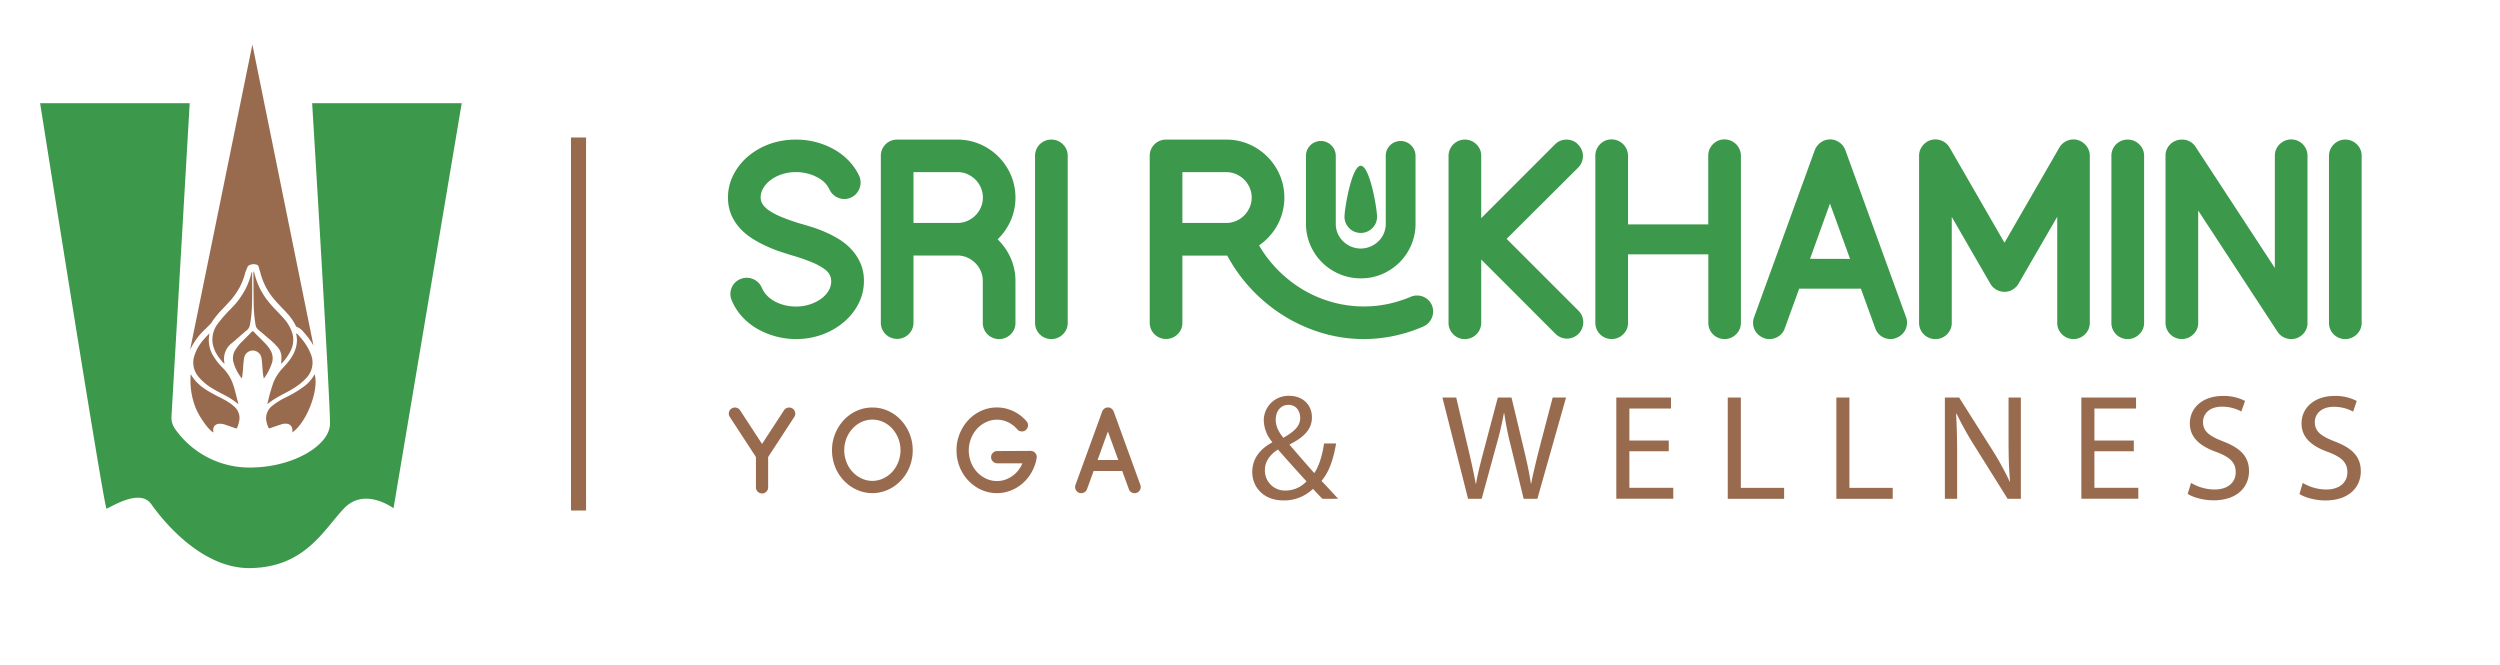 <svg id="Layer_1" data-name="Layer 1" xmlns="http://www.w3.org/2000/svg" viewBox="0 0 1002.75 266.75"><defs><style>.cls-1{fill:#986b4f;}.cls-2{fill:#3c984b;}</style></defs><path class="cls-1" d="M101.84,108.93c.21.72.41,1.43.61,2.14a28.4,28.4,0,0,0,5.66,10.45c1.76,2.14,3.78,4,5.6,6.08a16.13,16.13,0,0,1,3.63,6.34,9.84,9.84,0,0,1-.89,7,20.32,20.32,0,0,1-3.65,5c0-1.1.13-2.09.07-3.08a6.19,6.19,0,0,0-1.4-3.5,30.4,30.4,0,0,0-4-3.81c-1.25-1.09-2.5-2.19-3.79-3.22a3.28,3.28,0,0,1-1.19-2.13,59.73,59.73,0,0,1-.75-9.63c-.07-3.74-.06-7.48-.09-11.22,0-.14,0-.28,0-.43Z"/><path class="cls-1" d="M76.51,150.07c2.43,4.31,6.21,6.45,10.07,8.5,2.45,1.29,5,2.4,7.12,4.29a6.06,6.06,0,0,1,2.19,6.23,12.38,12.38,0,0,1-.73,2.36c-.16.38-.31.47-.69.34-1.43-.53-2.88-1-4.32-1.51a6,6,0,0,0-2-.31c-2,0-3,1.47-2.51,3.5-1.9-.82-5.86-6.41-7.32-10.29A29.58,29.58,0,0,1,76.51,150.07Z"/><path class="cls-1" d="M126.23,150.2c1.77,6.33-3.35,19.51-9.06,23.27a3,3,0,0,0-.39-2.58,2.37,2.37,0,0,0-1.43-.87,4.47,4.47,0,0,0-2.35.14c-1.54.5-3.08,1-4.6,1.57-.48.17-.67,0-.83-.44a11.65,11.65,0,0,1-.82-3,6.34,6.34,0,0,1,2.33-5.43A29.35,29.35,0,0,1,115,159.2a42.43,42.43,0,0,0,7.75-4.82,15.06,15.06,0,0,0,3.21-3.84C126,150.42,126,150.25,126.23,150.2Z"/><path class="cls-1" d="M107.24,162.11a68.92,68.92,0,0,1,2.57-9.08,19.7,19.7,0,0,1,4-5.82c2.44-2.62,4.63-5.46,5.2-9.31a10.51,10.51,0,0,0-.13-3.58.69.69,0,0,1,0-.61,5.06,5.06,0,0,1,1.31,1.3,22.54,22.54,0,0,1,4.48,7,8.9,8.9,0,0,1-1.81,9.61,22.15,22.15,0,0,1-3.87,3.31c-2.68,1.92-5.69,3.13-8.45,4.86A25.32,25.32,0,0,0,107.24,162.11Z"/><path class="cls-1" d="M84,133.75c-.09.77-.22,1.54-.25,2.31a12.31,12.31,0,0,0,2.07,7.12,23.41,23.41,0,0,0,3.47,4.31,17.54,17.54,0,0,1,4.38,7.24c.78,2.44,1.31,5,2,7.45a29.09,29.09,0,0,0-5.86-3.83c-1.76-.94-3.54-1.83-5.22-2.93a20.72,20.72,0,0,1-4.9-4.22,8.77,8.77,0,0,1-1.6-8.88C79.21,138.86,81.46,136.24,84,133.75Z"/><path class="cls-1" d="M105.83,151.86a22.35,22.35,0,0,1-.52-3.88c-.12-1.4-.18-2.81-.41-4.2a3.52,3.52,0,0,0-7-.05c-.38,2.28-.36,4.6-.69,6.89,0,.34-.12.67-.17,1-.12,0-.18,0-.2,0a18.86,18.86,0,0,1-3.26-6.52,6.34,6.34,0,0,1,.85-4.81,18.22,18.22,0,0,1,2.93-3.54c1.17-1.19,2.36-2.37,3.52-3.57.31-.31.58-.49.94-.08,1.74,1.93,3.72,3.6,5.41,5.59a11.47,11.47,0,0,1,1.26,1.81,6.37,6.37,0,0,1,.67,4.84A22.62,22.62,0,0,1,105.83,151.86Z"/><path class="cls-1" d="M101.14,109.61c0-.15.07-.34-.11-.45-.2.09-.18.29-.22.45a29.37,29.37,0,0,1-2.55,6.73,35.31,35.31,0,0,1-3.72,5.44c-.66.71-1.31,1.43-2,2.14a56.18,56.18,0,0,0-5.18,5.91,10.48,10.48,0,0,0-2,8.25,13.8,13.8,0,0,0,3,6,9.54,9.54,0,0,0,1.66,1.84c0-.17,0-.25,0-.32a8,8,0,0,1,3-8c1.83-1.52,3.59-3.11,5.39-4.67,0-.17.1-.22.25-.21l0,0a3.54,3.54,0,0,0,1.54-2.21A46.87,46.87,0,0,0,101,124C101.24,119.19,101.13,114.4,101.14,109.61Z"/><path class="cls-1" d="M127.55,147.45v0h0Z"/><path class="cls-1" d="M82.27,132.07l2.45-2.45c.22-.38.46-.76.72-1.13a37.65,37.65,0,0,1,4-4.73c.45-.48.91-1,1.35-1.45l1.91-2.08a32.16,32.16,0,0,0,3.43-5,27.2,27.2,0,0,0,2.32-6.13c.24-.61.61-1.49.81-2a1.31,1.31,0,0,1,.53-.61,3.88,3.88,0,0,1,3.14-.34,1.15,1.15,0,0,1,.8.8c.29,1,.87,3.09,1,3.46a25.82,25.82,0,0,0,5.2,9.57c.93,1.13,1.94,2.18,3,3.3.84.87,1.71,1.78,2.55,2.73a20.12,20.12,0,0,1,3.28,4.93l1.23.65a6,6,0,0,1,1.77,1.58l.21.25a29.16,29.16,0,0,1,3.77,5.2L101.23,17.86l-25,122.5A26.5,26.5,0,0,1,82.27,132.07Z"/><path class="cls-1" d="M98.47,132.89c0-.17.1-.22.25-.21Z"/><path class="cls-2" d="M16.09,41.38h60L68.78,167.11A7.82,7.82,0,0,0,70.19,172a36.43,36.43,0,0,0,31.35,15.5c16.57-.38,30.64-9,30.82-17.42S125.2,41.38,125.2,41.38h60L157.84,203.86s-11.55-8.62-19.8,0-15.53,23.53-37.42,24c-18,.41-33.05-15.93-40-25.71C56,195.61,43.81,203.9,42.72,204,41.79,204.06,16.09,41.38,16.09,41.38Z"/><path class="cls-2" d="M319.24,136a31.31,31.31,0,0,1-15.77-4.28,25.06,25.06,0,0,1-6-4.92,22.41,22.41,0,0,1-4-6.41,6.37,6.37,0,0,1,0-5,6.43,6.43,0,0,1,3.61-3.5,6.52,6.52,0,0,1,2.42-.48,6.63,6.63,0,0,1,3.61,1.08,6.47,6.47,0,0,1,2.49,3,10,10,0,0,0,2,3,12.7,12.7,0,0,0,3.09,2.36,17,17,0,0,0,4,1.55,19.17,19.17,0,0,0,4.56.55,17.88,17.88,0,0,0,5.53-.84,16.61,16.61,0,0,0,4.56-2.26,10.89,10.89,0,0,0,3-3.24,7.29,7.29,0,0,0,1.06-3.79,5.92,5.92,0,0,0-.56-2.5,6.73,6.73,0,0,0-2.17-2.41,24.18,24.18,0,0,0-4.87-2.66,74.58,74.58,0,0,0-8.34-2.87c-1.47-.46-3.13-1-4.94-1.59A54.9,54.9,0,0,1,307,98.53a41.08,41.08,0,0,1-5.47-3,23.58,23.58,0,0,1-4.81-4.06,19.13,19.13,0,0,1-3.43-5.38A17.42,17.42,0,0,1,292,79.22a19.74,19.74,0,0,1,2.16-9.07A23.85,23.85,0,0,1,300,62.76a28.27,28.27,0,0,1,8.68-5A30.91,30.91,0,0,1,319.24,56a31.68,31.68,0,0,1,8.06,1,30.83,30.83,0,0,1,7.22,2.91,25.3,25.3,0,0,1,5.9,4.55,22.65,22.65,0,0,1,4.16,6,6.47,6.47,0,0,1,.2,5,6.57,6.57,0,0,1-3.32,3.72,6.74,6.74,0,0,1-2.76.65,6.65,6.65,0,0,1-3.49-1,6.58,6.58,0,0,1-2.52-2.84,10.43,10.43,0,0,0-2-2.85A13,13,0,0,0,327.59,71a16.89,16.89,0,0,0-3.92-1.45,18.52,18.52,0,0,0-4.43-.52,17.82,17.82,0,0,0-5.52.84,15.93,15.93,0,0,0-4.55,2.29,10.91,10.91,0,0,0-3,3.28,7.17,7.17,0,0,0-1.07,3.78,4.89,4.89,0,0,0,.78,2.67,9.12,9.12,0,0,0,2.64,2.56,27.51,27.51,0,0,0,5,2.61c2.1.88,4.68,1.78,7.65,2.68,1.32.36,2.88.83,4.6,1.37a53.4,53.4,0,0,1,5.44,2.06,43.29,43.29,0,0,1,5.5,2.9,23.68,23.68,0,0,1,4.93,4.11,19.94,19.94,0,0,1,3.53,5.48,17.67,17.67,0,0,1,1.35,7.06,19.87,19.87,0,0,1-2.16,9.07,23.91,23.91,0,0,1-5.89,7.39,28.35,28.35,0,0,1-8.65,5A30.62,30.62,0,0,1,319.24,136Z"/><path class="cls-2" d="M320.89,90.66c1.32.37,2.85.83,4.59,1.37s3.51,1.23,5.34,2a41.53,41.53,0,0,1,5.38,2.85,22,22,0,0,1,4.72,3.94,18.57,18.57,0,0,1,3.36,5.2,16.51,16.51,0,0,1,1.27,6.68,18.76,18.76,0,0,1-2.06,8.63,22.63,22.63,0,0,1-5.65,7.09,27.11,27.11,0,0,1-8.36,4.8,30.29,30.29,0,0,1-25.51-2.4,24.07,24.07,0,0,1-5.76-4.72,21.54,21.54,0,0,1-3.84-6.14,5.4,5.4,0,0,1,0-4.28,5.49,5.49,0,0,1,3.09-3,5.62,5.62,0,0,1,7.26,3.08,10.65,10.65,0,0,0,2.16,3.26,13.43,13.43,0,0,0,3.32,2.53,17.4,17.4,0,0,0,4.25,1.65,19.57,19.57,0,0,0,4.79.58,18.87,18.87,0,0,0,5.83-.89,17.12,17.12,0,0,0,4.82-2.4,11.58,11.58,0,0,0,3.29-3.53,8.22,8.22,0,0,0,1.2-4.28,6.93,6.93,0,0,0-.65-2.91,7.66,7.66,0,0,0-2.47-2.77,25,25,0,0,0-5.06-2.78,76.06,76.06,0,0,0-8.46-2.91c-1.47-.46-3.1-1-4.9-1.58a55.07,55.07,0,0,1-5.45-2.12,39.66,39.66,0,0,1-5.34-2.91,23,23,0,0,1-4.63-3.91,18.19,18.19,0,0,1-3.25-5.1,16.43,16.43,0,0,1-1.23-6.51A18.79,18.79,0,0,1,295,70.59a22.89,22.89,0,0,1,5.65-7.09A27.32,27.32,0,0,1,309,58.71,29.48,29.48,0,0,1,319.24,57a30.56,30.56,0,0,1,7.81,1,29.47,29.47,0,0,1,7,2.81,24.41,24.41,0,0,1,5.69,4.39,21.63,21.63,0,0,1,4,5.78,5.51,5.51,0,0,1,.17,4.29A5.59,5.59,0,0,1,341,78.4a5.42,5.42,0,0,1-5.31-.31,5.56,5.56,0,0,1-2.16-2.43,11.39,11.39,0,0,0-2.23-3.12,13.57,13.57,0,0,0-3.28-2.39,17.81,17.81,0,0,0-4.15-1.55,20,20,0,0,0-4.66-.54,18.56,18.56,0,0,0-5.82.89,16.59,16.59,0,0,0-4.83,2.43,12.16,12.16,0,0,0-3.29,3.56,8.27,8.27,0,0,0-1.2,4.28,5.87,5.87,0,0,0,.93,3.19,10,10,0,0,0,2.91,2.84A27.9,27.9,0,0,0,313.15,88Q316.36,89.29,320.89,90.66Z"/><path class="cls-2" d="M400.71,136a6.47,6.47,0,0,1-6.51-6.52V112.72a9.87,9.87,0,0,0-.81-4,10.39,10.39,0,0,0-2.2-3.23,10.57,10.57,0,0,0-3.23-2.2,9.87,9.87,0,0,0-4-.8H366.4v26.91a6.28,6.28,0,0,1-1.93,4.63,6.44,6.44,0,0,1-4.65,1.89,6.47,6.47,0,0,1-6.52-6.52V62.51A6.45,6.45,0,0,1,359.82,56H384a22.6,22.6,0,0,1,9.08,1.83,23.55,23.55,0,0,1,12.39,12.39A23.12,23.12,0,0,1,405.15,89a24.1,24.1,0,0,1-5,7,23.89,23.89,0,0,1,5,7,22.6,22.6,0,0,1,2.15,9.76v16.72a6.28,6.28,0,0,1-1.93,4.63A6.46,6.46,0,0,1,400.71,136ZM384,89.42a9.71,9.71,0,0,0,4-.81,10.39,10.39,0,0,0,5.43-5.43,10.09,10.09,0,0,0,0-7.92,10.51,10.51,0,0,0-2.2-3.23,10.75,10.75,0,0,0-3.23-2.2,9.87,9.87,0,0,0-4-.8H366.4V89.42Z"/><path class="cls-2" d="M406.33,79.22a21.39,21.39,0,0,1-2.05,9.32,22.87,22.87,0,0,1-5.55,7.4,22.67,22.67,0,0,1,5.55,7.43,21.62,21.62,0,0,1,2.05,9.35v16.72a5.34,5.34,0,0,1-1.64,3.94,5.49,5.49,0,0,1-4,1.61,5.5,5.5,0,0,1-5.54-5.55V112.72a10.59,10.59,0,0,0-.9-4.35,11.65,11.65,0,0,0-2.39-3.53,11.53,11.53,0,0,0-3.53-2.39,10.58,10.58,0,0,0-4.35-.89H365.43v27.88a5.3,5.3,0,0,1-1.64,3.94,5.49,5.49,0,0,1-4,1.61,5.5,5.5,0,0,1-5.55-5.55V62.51A5.5,5.5,0,0,1,359.82,57H384a21.64,21.64,0,0,1,8.7,1.75,22.51,22.51,0,0,1,11.88,11.88A21.44,21.44,0,0,1,406.33,79.22ZM384,90.39a10.75,10.75,0,0,0,4.35-.89,11.34,11.34,0,0,0,5.92-5.93,11,11,0,0,0,0-8.7,11.65,11.65,0,0,0-2.39-3.53A11.53,11.53,0,0,0,388.35,69a10.58,10.58,0,0,0-4.35-.89H365.43V90.39Z"/><path class="cls-2" d="M421.68,136a6.47,6.47,0,0,1-6.52-6.52V62.51A6.45,6.45,0,0,1,421.68,56a6.42,6.42,0,0,1,4.65,1.89,6.25,6.25,0,0,1,1.93,4.63v66.93a6.28,6.28,0,0,1-1.93,4.63A6.44,6.44,0,0,1,421.68,136Z"/><path class="cls-2" d="M421.68,57a5.49,5.49,0,0,1,4,1.61,5.28,5.28,0,0,1,1.64,3.94v66.93a5.3,5.3,0,0,1-1.64,3.94,5.49,5.49,0,0,1-4,1.61,5.5,5.5,0,0,1-5.55-5.55V62.51A5.5,5.5,0,0,1,421.68,57Z"/><path class="cls-2" d="M547.07,136a58.46,58.46,0,0,1-16.68-2.41,62.87,62.87,0,0,1-15.27-6.82A65.16,65.16,0,0,1,502,116.06a63.81,63.81,0,0,1-9.74-13.53h-18v26.91a6.25,6.25,0,0,1-1.94,4.63,6.42,6.42,0,0,1-4.65,1.89,6.49,6.49,0,0,1-6.52-6.52V62.51A6.47,6.47,0,0,1,467.67,56h24.19a22.6,22.6,0,0,1,9.08,1.83,23.55,23.55,0,0,1,12.39,12.39,23.2,23.2,0,0,1-1.18,20.46A24.07,24.07,0,0,1,505,98.43a50.24,50.24,0,0,0,17.6,17.74,48.19,48.19,0,0,0,11.68,5,47.35,47.35,0,0,0,22.29.78,50.9,50.9,0,0,0,9.17-2.86,6.11,6.11,0,0,1,2.57-.56,6.58,6.58,0,0,1,3.56,1,6.32,6.32,0,0,1,2.46,2.89,6.48,6.48,0,0,1,0,5,6.56,6.56,0,0,1-3.48,3.56A59.93,59.93,0,0,1,547.07,136ZM491.86,89.42a9.63,9.63,0,0,0,3.95-.81,10.58,10.58,0,0,0,3.24-2.19,10.71,10.71,0,0,0,2.19-3.24,9.71,9.71,0,0,0,.81-4,9.55,9.55,0,0,0-.81-3.89,10.39,10.39,0,0,0-5.43-5.43,9.83,9.83,0,0,0-3.95-.81h-17.6V89.42Zm53.91,22.22a21.36,21.36,0,0,1-8.53-1.73,21.92,21.92,0,0,1-11.68-11.63,21.39,21.39,0,0,1-1.72-8.51V62.51a5.83,5.83,0,0,1,1.71-4.21,6,6,0,0,1,10.23,4.21V89.77a9.66,9.66,0,0,0,2.93,7,10.47,10.47,0,0,0,3.2,2.13,9.75,9.75,0,0,0,3.86.78,10.06,10.06,0,0,0,3.9-.78,10.38,10.38,0,0,0,3.23-2.13,9.85,9.85,0,0,0,2.15-3.15,9.66,9.66,0,0,0,.78-3.87V62.51a5.87,5.87,0,0,1,1.71-4.21,6,6,0,0,1,10.23,4.21V89.77a21.39,21.39,0,0,1-1.72,8.51,22.25,22.25,0,0,1-4.73,7,22.65,22.65,0,0,1-7,4.68A21.36,21.36,0,0,1,545.77,111.64Z"/><path class="cls-2" d="M573.45,122.86a5.48,5.48,0,0,1,0,4.28,5.57,5.57,0,0,1-3,3,59,59,0,0,1-23.43,4.8,57.34,57.34,0,0,1-16.41-2.37,61.83,61.83,0,0,1-15-6.71,63.37,63.37,0,0,1-22.75-24.35H473.29v27.88a5.34,5.34,0,0,1-1.64,3.94,5.51,5.51,0,0,1-4,1.61,5.5,5.5,0,0,1-5.55-5.55V62.51A5.5,5.5,0,0,1,467.67,57h24.19a21.64,21.64,0,0,1,8.7,1.75,22.51,22.51,0,0,1,11.88,11.88,22.23,22.23,0,0,1-1.13,19.59,23.07,23.07,0,0,1-7.6,7.95A51.22,51.22,0,0,0,522.1,117,49.24,49.24,0,0,0,534,122.11a48.38,48.38,0,0,0,22.74.79,52,52,0,0,0,9.36-2.92,5.08,5.08,0,0,1,2.19-.48,5.64,5.64,0,0,1,3.05.89A5.49,5.49,0,0,1,573.45,122.86ZM473.29,90.39h18.57a10.75,10.75,0,0,0,4.35-.89,11.43,11.43,0,0,0,5.92-5.93,10.9,10.9,0,0,0,0-8.63A11.36,11.36,0,0,0,496.21,69a10.59,10.59,0,0,0-4.35-.9H473.29Zm72.48,20.28a20.37,20.37,0,0,1-8.15-1.65,21,21,0,0,1-6.68-4.48,21.21,21.21,0,0,1-4.49-6.65,20.15,20.15,0,0,1-1.64-8.12V62.51A4.87,4.87,0,0,1,526.25,59a4.76,4.76,0,0,1,3.56-1.47,5,5,0,0,1,5,5V89.77A10.65,10.65,0,0,0,538,97.48a11.41,11.41,0,0,0,3.49,2.33,10.65,10.65,0,0,0,4.25.86,10.87,10.87,0,0,0,4.28-.86,11.36,11.36,0,0,0,3.53-2.33,10.75,10.75,0,0,0,3.22-7.71V62.51A4.87,4.87,0,0,1,558.24,59a4.78,4.78,0,0,1,3.56-1.47,5,5,0,0,1,5,5V89.77a20.32,20.32,0,0,1-1.64,8.12,21.12,21.12,0,0,1-4.52,6.65,21.49,21.49,0,0,1-6.72,4.48A20.4,20.4,0,0,1,545.77,110.67Z"/><path class="cls-2" d="M587.53,136a6.25,6.25,0,0,1-4.63-1.93,6.4,6.4,0,0,1-1.89-4.65V62.51a6.56,6.56,0,0,1,11.17-4.63,6.26,6.26,0,0,1,1.94,4.63v25L623.7,57.92A6.38,6.38,0,0,1,628.36,56a6.59,6.59,0,0,1,2.48.48A5.77,5.77,0,0,1,633,58a6.51,6.51,0,0,1,0,9.22L604.31,95.8l28.84,28.84a6.56,6.56,0,0,1-4.66,11.18,6.54,6.54,0,0,1-4.59-1.93L594.12,104.1v25.34a6.57,6.57,0,0,1-6.59,6.58Z"/><path class="cls-2" d="M632.47,125.33a5.55,5.55,0,0,1,0,7.88,5.44,5.44,0,0,1-4,1.64,5.55,5.55,0,0,1-2-.41,5.65,5.65,0,0,1-1.85-1.23l-31.44-31.45v27.68a5.62,5.62,0,0,1-5.62,5.61,5.27,5.27,0,0,1-3.94-1.64,5.49,5.49,0,0,1-1.61-4V62.51A5.5,5.5,0,0,1,587.53,57a5.47,5.47,0,0,1,4,1.61,5.29,5.29,0,0,1,1.65,3.94V89.84L624.38,58.6a5.44,5.44,0,0,1,4-1.64,5.71,5.71,0,0,1,2.12.41,4.68,4.68,0,0,1,1.78,1.23,5.53,5.53,0,0,1,0,7.88L602.94,95.8Z"/><path class="cls-2" d="M691.72,136a6.47,6.47,0,0,1-6.51-6.52V102H653v27.46a6.25,6.25,0,0,1-1.94,4.63,6.42,6.42,0,0,1-4.65,1.89,6.49,6.49,0,0,1-6.52-6.52V62.51a6.42,6.42,0,0,1,1.89-4.65,6.25,6.25,0,0,1,4.63-1.94A6.59,6.59,0,0,1,653,62.51V90h32.18V62.51a6.42,6.42,0,0,1,1.88-4.65,6.25,6.25,0,0,1,4.63-1.94,6.59,6.59,0,0,1,6.59,6.59v66.93a6.28,6.28,0,0,1-1.93,4.63A6.46,6.46,0,0,1,691.72,136Z"/><path class="cls-2" d="M691.72,56.89a5.6,5.6,0,0,1,5.62,5.62v66.93a5.34,5.34,0,0,1-1.64,3.94,5.49,5.49,0,0,1-4,1.61,5.5,5.5,0,0,1-5.54-5.55V101H652.06v28.43a5.34,5.34,0,0,1-1.64,3.94,5.51,5.51,0,0,1-4,1.61,5.5,5.5,0,0,1-5.55-5.55V62.51a5.51,5.51,0,0,1,1.61-4,5.34,5.34,0,0,1,3.94-1.64,5.6,5.6,0,0,1,5.62,5.62V90.94h34.12V62.51a5.47,5.47,0,0,1,1.61-4A5.3,5.3,0,0,1,691.72,56.89Z"/><path class="cls-2" d="M758.31,136a6.52,6.52,0,0,1-3.69-1.13,6.19,6.19,0,0,1-2.43-3.15l-5.79-15.93H721.65l-5.79,15.94a6.21,6.21,0,0,1-2.43,3.14,6.5,6.5,0,0,1-3.69,1.13,8,8,0,0,1-1.1-.08,4.54,4.54,0,0,1-1.2-.35,6.7,6.7,0,0,1-2.19-1.34,6.24,6.24,0,0,1-1.49-2,6.48,6.48,0,0,1-.6-2.4,6.16,6.16,0,0,1,.4-2.59l24.31-66.92a6.88,6.88,0,0,1,2.36-3.13A6.3,6.3,0,0,1,734,55.92a6.38,6.38,0,0,1,3.78,1.21,6.5,6.5,0,0,1,2.4,3.12l24.33,66.94a6.4,6.4,0,0,1,.4,2.58,6.69,6.69,0,0,1-.61,2.4,6.24,6.24,0,0,1-1.49,2,6.76,6.76,0,0,1-2.2,1.35A5.58,5.58,0,0,1,758.31,136Zm-16.25-32.15L734,81.65l-8,22.16Z"/><path class="cls-2" d="M763.59,127.52a5.4,5.4,0,0,1,.34,2.19,5.94,5.94,0,0,1-.51,2.06,5.37,5.37,0,0,1-1.27,1.71,5.84,5.84,0,0,1-1.92,1.16,4.61,4.61,0,0,1-1.92.35,5.56,5.56,0,0,1-3.15-1,5.24,5.24,0,0,1-2-2.67l-6-16.58H721l-6,16.58a5.25,5.25,0,0,1-2.06,2.67,5.56,5.56,0,0,1-3.15,1,7.75,7.75,0,0,1-1-.07,3.87,3.87,0,0,1-1-.28,5.84,5.84,0,0,1-1.92-1.16,5.34,5.34,0,0,1-1.26-1.71,5.74,5.74,0,0,1-.52-2.06,5.25,5.25,0,0,1,.35-2.19l24.32-66.93a5.65,5.65,0,0,1,2-2.67,5.19,5.19,0,0,1,3.18-1,5.37,5.37,0,0,1,3.22,1,5.61,5.61,0,0,1,2.06,2.67Zm-20.14-22.74-9.46-26-9.38,26Z"/><path class="cls-2" d="M831.68,136a6.36,6.36,0,0,1-4.58-1.89,6.25,6.25,0,0,1-1.94-4.63V86.94l-15.52,26.82a6.73,6.73,0,0,1-2.37,2.4,6.3,6.3,0,0,1-3.27.89,6.45,6.45,0,0,1-3.29-.89,6.53,6.53,0,0,1-2.41-2.4L782.85,87v42.49a6.25,6.25,0,0,1-1.94,4.63,6.44,6.44,0,0,1-4.65,1.89,6.49,6.49,0,0,1-6.52-6.52V62.51a6.22,6.22,0,0,1,1.38-4,6.44,6.44,0,0,1,5.16-2.59,6.51,6.51,0,0,1,2.51.51A6.44,6.44,0,0,1,782,59.21l22,38.15,22-38.15a6.4,6.4,0,0,1,3.17-2.77,6.46,6.46,0,0,1,2.5-.51,6.7,6.7,0,0,1,1.71.23,6.77,6.77,0,0,1,3.46,2.36,6.22,6.22,0,0,1,1.38,4v66.93a6.25,6.25,0,0,1-1.94,4.63A6.44,6.44,0,0,1,831.68,136Z"/><path class="cls-2" d="M833.19,57.1a5.74,5.74,0,0,1,2.94,2,5.29,5.29,0,0,1,1.17,3.39v66.93a5.31,5.31,0,0,1-1.65,3.94,5.47,5.47,0,0,1-4,1.61,5.38,5.38,0,0,1-3.9-1.61,5.31,5.31,0,0,1-1.65-3.94V83.33L808.8,113.27a5.7,5.7,0,0,1-2,2.06,5.37,5.37,0,0,1-2.78.75,5.49,5.49,0,0,1-2.8-.75,5.58,5.58,0,0,1-2.06-2.06L781.88,83.33v46.11a5.31,5.31,0,0,1-1.65,3.94,5.47,5.47,0,0,1-4,1.61,5.5,5.5,0,0,1-5.55-5.55V62.51a5.29,5.29,0,0,1,1.17-3.39,5.74,5.74,0,0,1,2.94-2,5.56,5.56,0,0,1,3.6.24,5.4,5.4,0,0,1,2.7,2.36L804,99.3l22.89-39.6a5.36,5.36,0,0,1,2.7-2.36A5.56,5.56,0,0,1,833.19,57.1Z"/><path class="cls-2" d="M853.4,136a6.47,6.47,0,0,1-6.52-6.52V62.51A6.45,6.45,0,0,1,853.4,56a6.42,6.42,0,0,1,4.65,1.89A6.25,6.25,0,0,1,860,62.51v66.93a6.28,6.28,0,0,1-1.93,4.63A6.46,6.46,0,0,1,853.4,136Z"/><path class="cls-2" d="M853.4,57a5.49,5.49,0,0,1,4,1.61A5.28,5.28,0,0,1,859,62.51v66.93a5.3,5.3,0,0,1-1.64,3.94,5.49,5.49,0,0,1-4,1.61,5.5,5.5,0,0,1-5.55-5.55V62.51A5.5,5.5,0,0,1,853.4,57Z"/><path class="cls-2" d="M919,136a6.74,6.74,0,0,1-3.08-.76,6.2,6.2,0,0,1-2.39-2.15L881.7,84.46v45a6.25,6.25,0,0,1-1.94,4.63,6.44,6.44,0,0,1-4.65,1.89,6.49,6.49,0,0,1-6.52-6.52V62.51a6.28,6.28,0,0,1,1.94-4.68A6.54,6.54,0,0,1,875.18,56a6.31,6.31,0,0,1,5.45,2.88l31.81,48.61v-45a6.25,6.25,0,0,1,1.93-4.63,6.53,6.53,0,0,1,11.17,4.63v66.93a6.27,6.27,0,0,1-1.9,4.66A6.39,6.39,0,0,1,919,136Z"/><path class="cls-2" d="M919,57a5.5,5.5,0,0,1,5.55,5.55v66.93a5.29,5.29,0,0,1-1.61,4A5.42,5.42,0,0,1,919,135a5.71,5.71,0,0,1-2.63-.65,5.25,5.25,0,0,1-2-1.82L880.73,81.21v48.23a5.31,5.31,0,0,1-1.65,3.94,5.47,5.47,0,0,1-4,1.61,5.5,5.5,0,0,1-5.55-5.55V62.51a5.29,5.29,0,0,1,1.65-4,5.52,5.52,0,0,1,4-1.57,5.39,5.39,0,0,1,4.66,2.46l33.57,51.32V62.51a5.28,5.28,0,0,1,1.64-3.94A5.49,5.49,0,0,1,919,57Z"/><path class="cls-2" d="M940.67,136a6.47,6.47,0,0,1-6.52-6.52V62.51a6.56,6.56,0,0,1,11.17-4.63,6.26,6.26,0,0,1,1.94,4.63v66.93a6.29,6.29,0,0,1-1.94,4.63A6.44,6.44,0,0,1,940.67,136Z"/><path class="cls-2" d="M940.67,57a5.47,5.47,0,0,1,4,1.61,5.29,5.29,0,0,1,1.65,3.94v66.93a5.31,5.31,0,0,1-1.65,3.94,5.47,5.47,0,0,1-4,1.61,5.5,5.5,0,0,1-5.55-5.55V62.51A5.5,5.5,0,0,1,940.67,57Z"/><path class="cls-2" d="M552.34,87.15a6.54,6.54,0,0,1-13.07,0c0-3.61,2.92-20.67,6.53-20.67S552.34,83.54,552.34,87.15Z"/><path class="cls-1" d="M317.86,163.85a2.33,2.33,0,0,1,1.06,1.53,2.37,2.37,0,0,1-.33,1.84l-10.49,16.1v12a2.45,2.45,0,1,1-4.89,0v-12l-10.49-16.1a2.38,2.38,0,0,1-.34-1.84,2.22,2.22,0,0,1,1.07-1.53,2.38,2.38,0,0,1,1.32-.4,2.52,2.52,0,0,1,1.16.29,2.44,2.44,0,0,1,.92.83l8.8,13.5,8.81-13.5a2.37,2.37,0,0,1,.92-.83,2.49,2.49,0,0,1,1.16-.29A2.38,2.38,0,0,1,317.86,163.85Z"/><path class="cls-1" d="M349.9,163.45a15,15,0,0,1,6.31,1.35,16.07,16.07,0,0,1,5.13,3.67,17.72,17.72,0,0,1,3.47,5.46,17.31,17.31,0,0,1,1.28,6.68,18,18,0,0,1-.57,4.56,17.72,17.72,0,0,1-1.63,4.1,16.24,16.24,0,0,1-2.55,3.48,16.78,16.78,0,0,1-3.28,2.69,16,16,0,0,1-3.86,1.73,15.19,15.19,0,0,1-8.59,0,16,16,0,0,1-3.86-1.73,16.78,16.78,0,0,1-3.28-2.69,16.24,16.24,0,0,1-2.55-3.48,17.29,17.29,0,0,1-1.63-4.1,18,18,0,0,1-.57-4.56,17.31,17.31,0,0,1,1.28-6.68,17.72,17.72,0,0,1,3.47-5.46,16.07,16.07,0,0,1,5.13-3.67A15,15,0,0,1,349.9,163.45Zm0,29.43a10.3,10.3,0,0,0,4.41-1,11.53,11.53,0,0,0,3.57-2.62,12.61,12.61,0,0,0,2.41-3.91,13,13,0,0,0-2.41-13.44,11.44,11.44,0,0,0-3.57-2.64,10.52,10.52,0,0,0-8.78,0,11.48,11.48,0,0,0-3.58,2.64,12.59,12.59,0,0,0-2.43,3.9,13.23,13.23,0,0,0,0,9.54,12.29,12.29,0,0,0,2.43,3.91,11.58,11.58,0,0,0,3.58,2.62A10.22,10.22,0,0,0,349.9,192.88Z"/><path class="cls-1" d="M413.36,180.85a2.46,2.46,0,0,1,1.9.87,2.4,2.4,0,0,1,.54,2,17.74,17.74,0,0,1-2,5.65,17.14,17.14,0,0,1-3.57,4.45,16.17,16.17,0,0,1-4.78,2.92,15.28,15.28,0,0,1-9.9.44,15.81,15.81,0,0,1-3.86-1.73,16.84,16.84,0,0,1-3.29-2.69,16.54,16.54,0,0,1-2.54-3.48,17.29,17.29,0,0,1-1.63-4.1,18,18,0,0,1-.57-4.56,17.31,17.31,0,0,1,1.28-6.68,17.88,17.88,0,0,1,3.46-5.46,16.48,16.48,0,0,1,5.14-3.69,15,15,0,0,1,6.3-1.36,15.31,15.31,0,0,1,6.51,1.45,16.08,16.08,0,0,1,5.4,4.1,2.41,2.41,0,0,1,.59,1.79,2.35,2.35,0,0,1-.86,1.68,1.94,1.94,0,0,1-.76.47,2.72,2.72,0,0,1-.84.13,2.32,2.32,0,0,1-1.84-.84,11.33,11.33,0,0,0-3.74-2.87,10.34,10.34,0,0,0-4.46-1,10.21,10.21,0,0,0-4.37,1,11.64,11.64,0,0,0-3.59,2.64,13.08,13.08,0,0,0-2.42,13.44,12.45,12.45,0,0,0,2.42,3.91,11.74,11.74,0,0,0,3.59,2.62,10.22,10.22,0,0,0,4.37,1,10,10,0,0,0,3.24-.52,11.22,11.22,0,0,0,2.9-1.44,11.83,11.83,0,0,0,2.39-2.25,11.46,11.46,0,0,0,1.72-2.91H400a2.48,2.48,0,0,1-2.47-2.47,2.3,2.3,0,0,1,.73-1.73,2.36,2.36,0,0,1,1.74-.71Z"/><path class="cls-1" d="M457.4,194.5a2.35,2.35,0,0,1,.15,1,2.5,2.5,0,0,1-.78,1.66,2.71,2.71,0,0,1-.85.51,2,2,0,0,1-.84.15,2.45,2.45,0,0,1-1.39-.42,2.32,2.32,0,0,1-.9-1.18l-2.66-7.29H438.65L436,196.19a2.34,2.34,0,0,1-.91,1.18,2.44,2.44,0,0,1-1.38.42,3,3,0,0,1-.43,0,1.66,1.66,0,0,1-.42-.12,2.49,2.49,0,0,1-1.4-1.27,2.49,2.49,0,0,1-.23-.9,2.35,2.35,0,0,1,.15-1l10.71-29.45a2.5,2.5,0,0,1,.88-1.17,2.39,2.39,0,0,1,2.82,0,2.5,2.5,0,0,1,.91,1.17Zm-8.86-10-4.16-11.43-4.13,11.43Z"/><path class="cls-1" d="M530.44,200.08c-1.15-1.15-2.24-2.29-3.8-4a16.64,16.64,0,0,1-11.88,4.64c-7.9,0-12.48-5.3-12.48-11.39,0-5.55,3.32-9.35,8-11.88v-.18a13.94,13.94,0,0,1-3.38-8.5,9.86,9.86,0,0,1,10.31-10c5.07,0,9,3.38,9,8.63,0,4.28-2.48,7.65-8.93,10.85v.18c3.44,4,7.3,8.44,9.89,11.33,1.87-2.83,3.13-6.75,3.92-11.88h4.82c-1.08,6.4-2.83,11.46-5.85,15,2.17,2.29,4.28,4.58,6.69,7.17Zm-6.4-7c-2.41-2.66-6.93-7.6-11.45-12.78-2.17,1.38-5.24,4-5.24,8.26a8,8,0,0,0,8.32,8.19A11.32,11.32,0,0,0,524,193.09Zm-12.35-24.78c0,2.89,1.32,5.12,3.07,7.29,4.1-2.35,6.75-4.52,6.75-7.95,0-2.48-1.38-5.25-4.7-5.25S511.69,165.17,511.69,168.31Z"/><path class="cls-1" d="M588.85,200.08l-10.3-40.63h5.54L588.91,180c1.21,5.07,2.3,10.13,3,14.05h.12c.66-4,1.93-8.86,3.32-14.11l5.42-20.49h5.49l4.94,20.62c1.15,4.82,2.23,9.64,2.83,13.92h.12c.85-4.46,2-9,3.26-14.05l5.36-20.49h5.37l-11.51,40.63h-5.49L606,178.92a123.08,123.08,0,0,1-2.66-13.26h-.12a128,128,0,0,1-3.13,13.26l-5.79,21.16Z"/><path class="cls-1" d="M669.34,181h-15.8v14.65h17.61v4.4H648.3V159.45h21.94v4.4h-16.7v12.84h15.8Z"/><path class="cls-1" d="M693,159.45h5.25v36.23h17.36v4.4H693Z"/><path class="cls-1" d="M736.56,159.45h5.24v36.23h17.37v4.4H736.56Z"/><path class="cls-1" d="M780.09,200.08V159.45h5.72l13,20.55a115,115,0,0,1,7.3,13.21l.12-.06c-.48-5.43-.6-10.37-.6-16.7v-17h4.94v40.63h-5.31l-12.9-20.62a129.45,129.45,0,0,1-7.59-13.56l-.18.06c.3,5.12.42,10,.42,16.76v17.36Z"/><path class="cls-1" d="M855.87,181h-15.8v14.65h17.6v4.4H834.83V159.45h21.94v4.4h-16.7v12.84h15.8Z"/><path class="cls-1" d="M878.84,193.69a18.53,18.53,0,0,0,9.4,2.65c5.37,0,8.5-2.83,8.5-6.93,0-3.8-2.17-6-7.66-8.08-6.63-2.35-10.73-5.79-10.73-11.51,0-6.33,5.25-11,13.15-11a18.51,18.51,0,0,1,9,2L899,165.05a16.24,16.24,0,0,0-7.72-1.93c-5.54,0-7.65,3.32-7.65,6.09,0,3.8,2.47,5.67,8.08,7.84,6.87,2.65,10.37,6,10.37,11.94,0,6.27-4.65,11.69-14.23,11.69-3.92,0-8.2-1.14-10.37-2.59Z"/><path class="cls-1" d="M923.63,193.69a18.55,18.55,0,0,0,9.4,2.65c5.37,0,8.5-2.83,8.5-6.93,0-3.8-2.17-6-7.65-8.08-6.63-2.35-10.73-5.79-10.73-11.51,0-6.33,5.24-11,13.14-11a18.51,18.51,0,0,1,9,2l-1.45,4.28a16.16,16.16,0,0,0-7.71-1.93c-5.55,0-7.66,3.32-7.66,6.09,0,3.8,2.47,5.67,8.08,7.84,6.87,2.65,10.37,6,10.37,11.94,0,6.27-4.64,11.69-14.23,11.69-3.92,0-8.2-1.14-10.37-2.59Z"/><rect class="cls-1" x="229.02" y="55.15" width="6.05" height="149.62"/></svg>